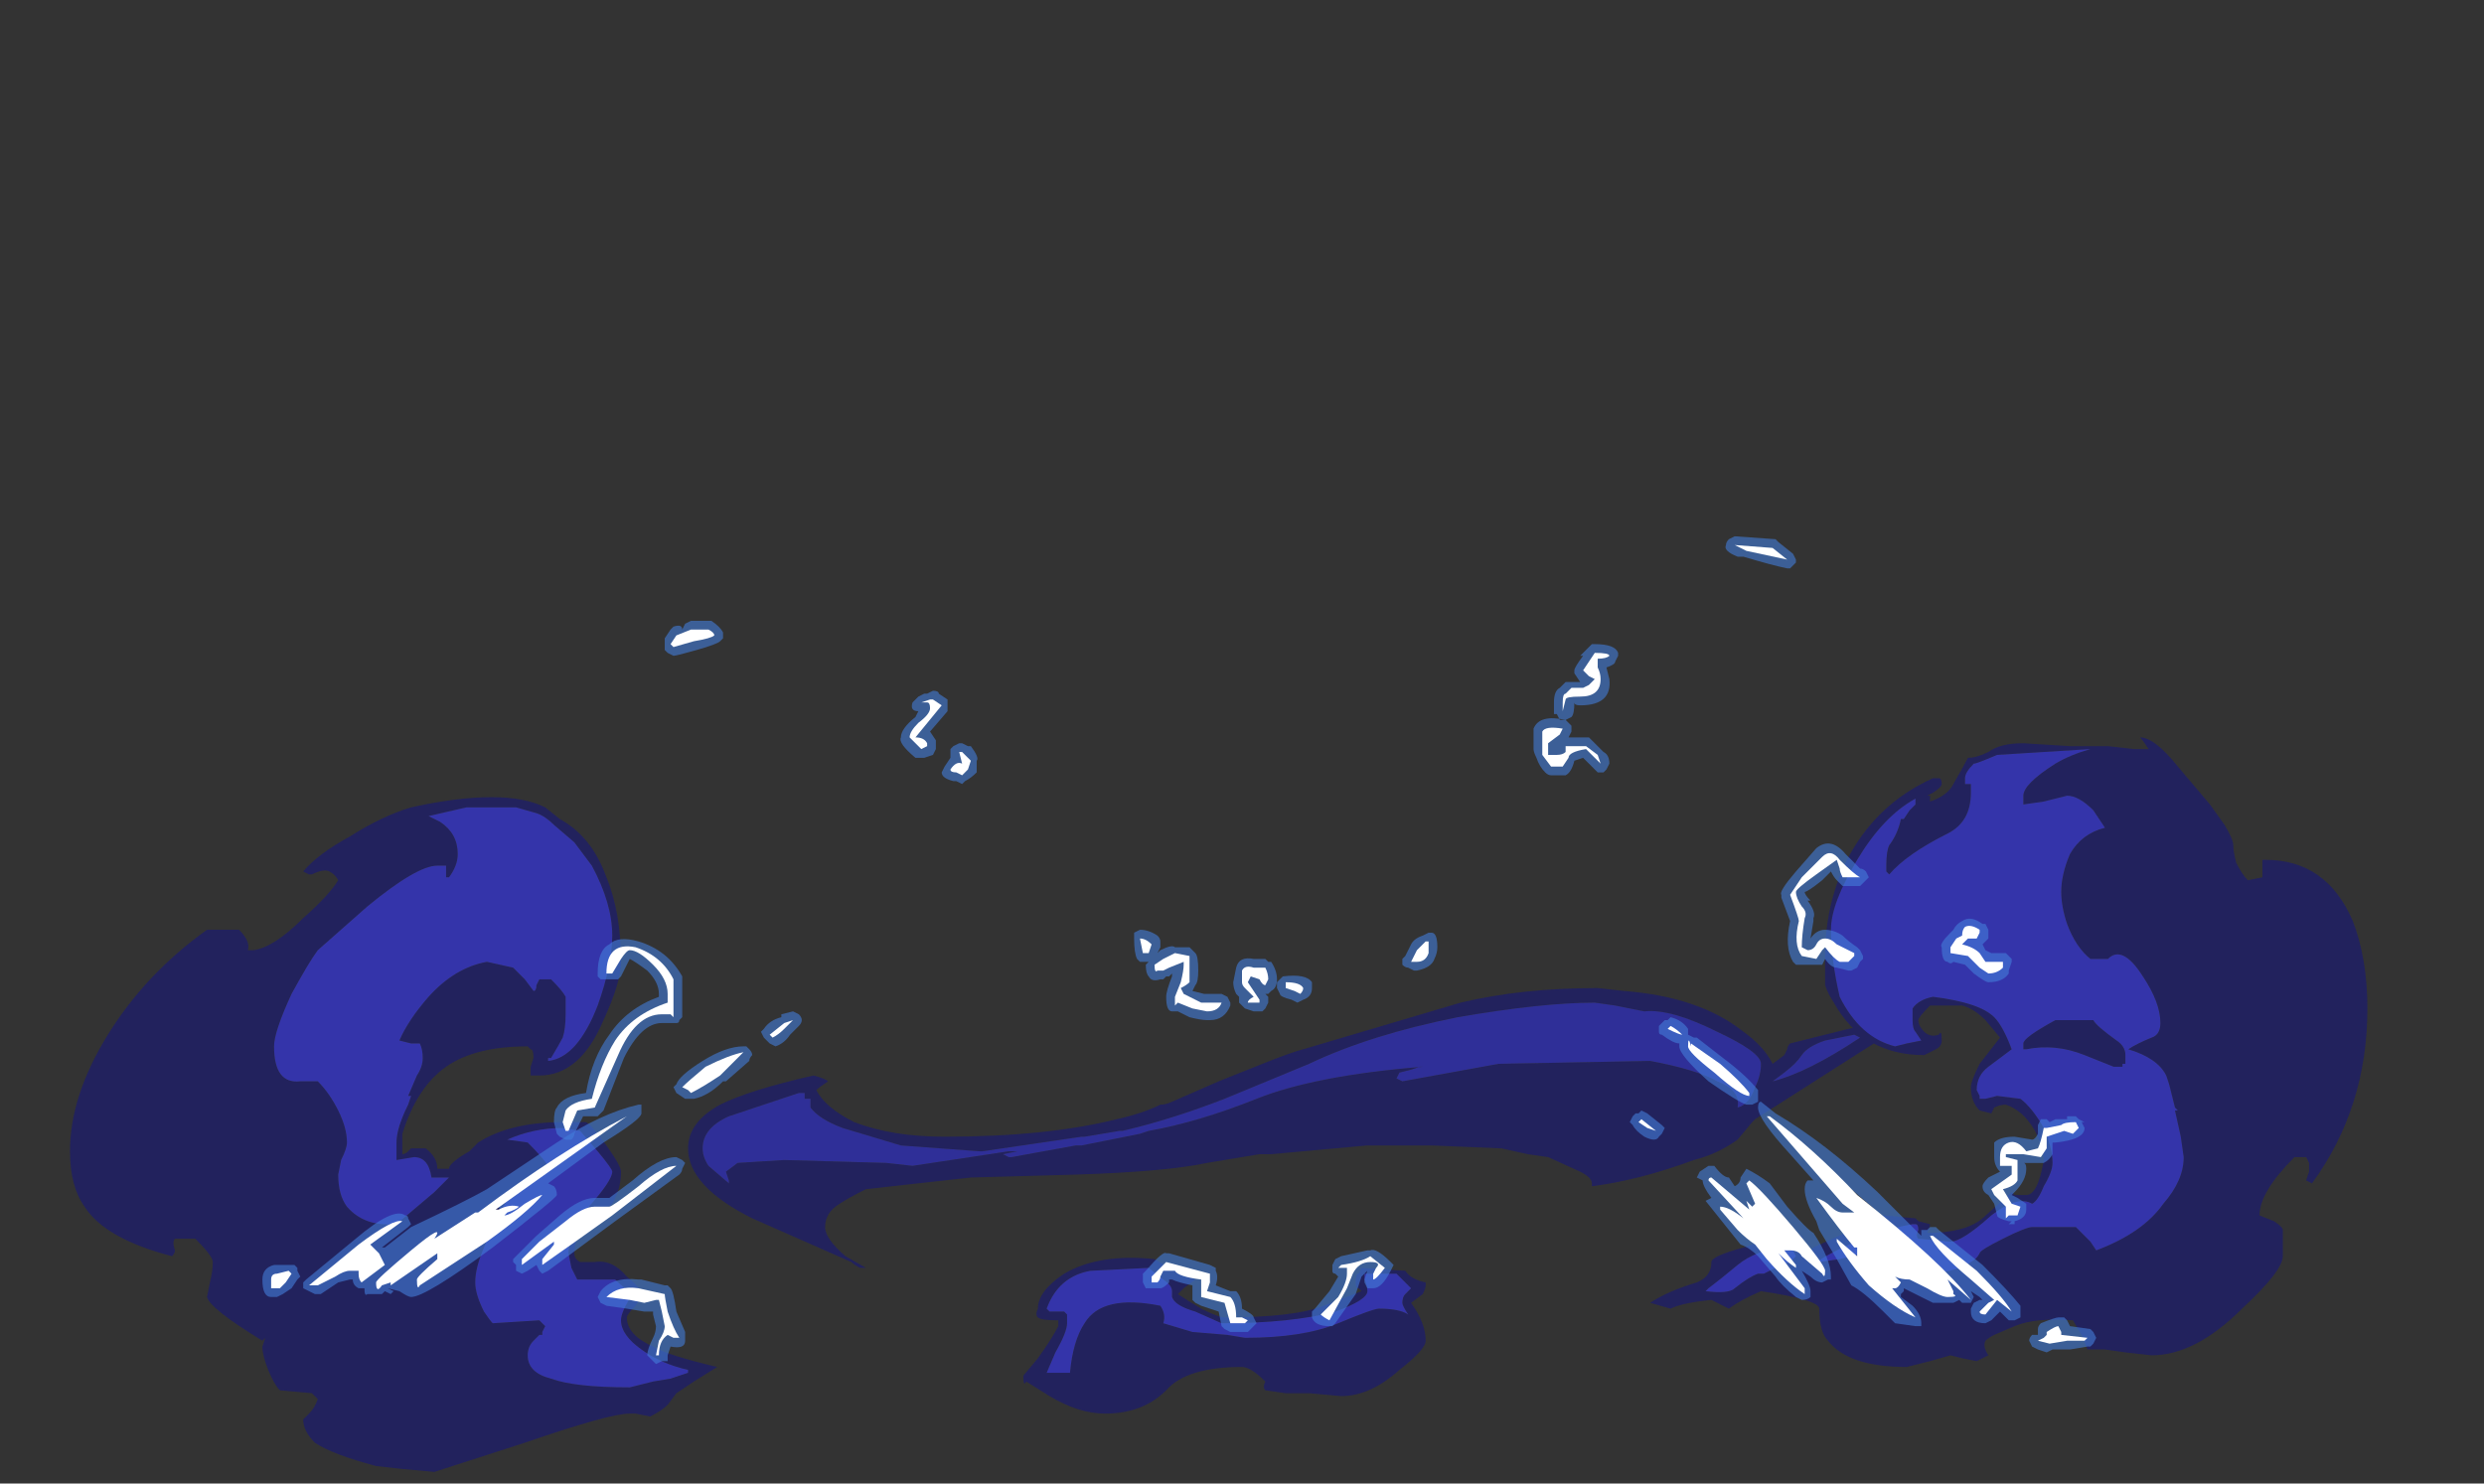 <?xml version="1.0" encoding="UTF-8" standalone="no"?>
<svg xmlns:ffdec="https://www.free-decompiler.com/flash" xmlns:xlink="http://www.w3.org/1999/xlink" ffdec:objectType="frame" height="178.15px" width="298.2px" xmlns="http://www.w3.org/2000/svg">
  <rect width="100%" height="100%" fill="#333333" stroke="none"/>
  <g transform="matrix(1.0, 0.0, 0.0, 1.0, 147.0, 156.1)">
    <use ffdec:characterId="1579" height="4.8" transform="matrix(7.0, 0.0, 0.0, 7.0, -64.4, -37.45)" width="20.65" xlink:href="#shape0"/>
    <use ffdec:characterId="1580" height="16.05" transform="matrix(7.0, 0.0, 0.0, 7.0, -138.6, -91.7)" width="39.4" xlink:href="#shape1"/>
  </g>
  <defs>
    <g id="shape0" transform="matrix(1.0, 0.0, 0.0, 1.0, 9.2, 5.35)">
      <path d="M3.4 -4.0 L3.35 -4.0 3.2 -3.95 3.0 -3.9 2.95 -3.8 3.05 -3.75 4.7 -4.05 7.3 -4.1 Q8.1 -3.95 8.45 -3.75 8.85 -3.6 8.8 -3.3 9.0 -3.35 9.1 -3.65 9.2 -3.85 9.2 -4.05 9.2 -4.25 8.45 -4.6 7.65 -5.0 7.2 -4.95 L6.7 -5.05 6.35 -5.1 Q5.45 -5.1 4.0 -4.85 2.5 -4.55 1.45 -4.05 L0.0 -3.45 Q-0.9 -3.1 -1.75 -2.9 L-1.8 -2.9 -2.4 -2.8 -2.45 -2.8 -4.15 -2.55 -4.2 -2.55 -5.55 -2.65 -6.55 -2.95 Q-6.95 -3.1 -7.1 -3.3 L-7.1 -3.45 -7.2 -3.45 -7.2 -3.55 -7.3 -3.55 -8.5 -3.15 Q-8.95 -2.95 -8.95 -2.6 -8.95 -2.45 -8.85 -2.3 L-8.5 -2.0 -8.5 -2.05 -8.55 -2.2 -8.35 -2.35 -7.55 -2.4 -5.8 -2.35 -5.35 -2.3 -3.7 -2.55 -3.55 -2.55 -3.8 -2.5 -3.7 -2.45 -3.65 -2.45 -2.55 -2.65 -2.45 -2.65 -1.45 -2.85 -1.3 -2.9 Q-0.45 -3.05 0.55 -3.45 1.55 -3.85 3.4 -4.0 M0.65 -4.05 Q1.15 -4.25 1.35 -4.3 L4.05 -5.1 Q5.1 -5.35 6.4 -5.35 L6.85 -5.3 Q8.15 -5.2 8.9 -4.6 9.25 -4.35 9.4 -4.05 L9.6 -4.2 9.65 -4.3 Q9.65 -4.35 9.7 -4.4 L10.7 -4.65 10.95 -4.7 11.3 -4.7 Q11.45 -4.65 11.45 -4.6 L9.1 -3.1 9.05 -3.05 8.8 -2.75 Q8.45 -2.5 8.05 -2.4 7.1 -2.05 6.3 -1.95 L6.3 -2.0 Q6.3 -2.1 6.1 -2.2 L5.55 -2.45 5.2 -2.5 4.75 -2.6 3.55 -2.65 2.45 -2.65 0.8 -2.5 0.6 -2.5 -0.3 -2.35 Q-1.0 -2.2 -2.55 -2.15 L-4.35 -2.1 -6.15 -1.9 Q-6.45 -1.75 -6.6 -1.65 -6.85 -1.5 -6.85 -1.25 -6.85 -1.05 -6.5 -0.75 L-6.15 -0.55 -6.25 -0.55 Q-6.35 -0.6 -6.4 -0.65 L-8.1 -1.4 Q-9.2 -1.95 -9.2 -2.6 -9.2 -3.05 -8.65 -3.35 -8.15 -3.6 -7.05 -3.85 -6.85 -3.8 -6.8 -3.75 -6.95 -3.65 -7.0 -3.6 -6.85 -3.3 -6.35 -3.05 -5.7 -2.8 -4.8 -2.8 -3.05 -2.8 -1.85 -3.1 -1.4 -3.2 -1.1 -3.35 -1.0 -3.35 -0.9 -3.4 L-0.1 -3.75 Q0.15 -3.85 0.65 -4.05 M9.6 -3.9 L9.4 -3.75 Q10.0 -3.9 10.9 -4.5 L10.8 -4.55 10.3 -4.45 Q10.0 -4.35 9.9 -4.2 9.8 -4.05 9.6 -3.9 M10.95 -4.55 L10.95 -4.55" fill="#22225d" fill-rule="evenodd" stroke="none"/>
      <path d="M3.4 -4.0 Q1.55 -3.85 0.55 -3.45 -0.45 -3.05 -1.3 -2.9 L-1.45 -2.85 -2.45 -2.65 -2.55 -2.65 -3.65 -2.45 -3.7 -2.45 -3.8 -2.5 -3.55 -2.55 -3.7 -2.55 -5.35 -2.3 -5.8 -2.35 -7.55 -2.4 -8.35 -2.35 -8.55 -2.2 -8.5 -2.05 -8.5 -2.0 -8.85 -2.3 Q-8.95 -2.45 -8.95 -2.6 -8.95 -2.95 -8.5 -3.15 L-7.3 -3.55 -7.2 -3.55 -7.2 -3.45 -7.1 -3.45 -7.1 -3.3 Q-6.95 -3.1 -6.55 -2.95 L-5.55 -2.65 -4.2 -2.55 -4.15 -2.55 -2.45 -2.8 -2.4 -2.8 -1.8 -2.9 -1.75 -2.9 Q-0.9 -3.1 0.0 -3.45 L1.45 -4.05 Q2.5 -4.55 4.0 -4.85 5.45 -5.1 6.35 -5.1 L6.7 -5.05 7.2 -4.95 Q7.65 -5.0 8.45 -4.6 9.2 -4.25 9.2 -4.05 9.2 -3.85 9.1 -3.65 9.0 -3.35 8.8 -3.3 8.85 -3.6 8.45 -3.75 8.1 -3.95 7.3 -4.1 L4.7 -4.05 3.05 -3.75 2.95 -3.8 3.0 -3.9 3.2 -3.95 3.35 -4.0 3.4 -4.0 M9.6 -3.9 Q9.8 -4.05 9.9 -4.2 10.0 -4.35 10.3 -4.45 L10.8 -4.55 10.9 -4.5 Q10.0 -3.9 9.4 -3.75 L9.6 -3.9" fill="#2f2f98" fill-rule="evenodd" stroke="none"/>
    </g>
    <g id="shape1" transform="matrix(1.0, 0.0, 0.0, 1.0, 19.8, 13.1)">
      <path d="M11.35 -7.45 Q11.35 -7.7 11.4 -7.8 11.55 -8.0 11.6 -8.25 L11.65 -8.25 11.75 -8.4 11.85 -8.5 11.85 -8.6 Q11.3 -8.3 10.85 -7.55 10.4 -6.8 10.4 -6.35 10.4 -5.85 10.55 -5.2 10.9 -4.5 11.5 -4.35 L11.7 -4.4 11.95 -4.45 11.85 -4.6 Q11.8 -4.65 11.8 -4.8 11.8 -4.95 11.8 -5.0 11.9 -5.15 12.15 -5.2 12.95 -5.1 13.2 -4.85 13.35 -4.7 13.5 -4.3 L13.1 -4.0 Q12.9 -3.85 12.9 -3.6 L12.95 -3.5 12.95 -3.45 13.05 -3.45 13.25 -3.5 13.65 -3.45 Q13.85 -3.3 14.05 -2.95 14.2 -2.6 14.2 -2.35 14.2 -2.2 14.05 -1.95 13.95 -1.7 13.85 -1.65 13.6 -1.8 13.15 -1.45 12.65 -1.0 12.45 -1.0 L11.9 -1.05 Q11.85 -1.1 11.9 -1.2 11.9 -1.3 11.85 -1.3 L11.8 -1.3 Q11.2 -1.2 10.5 -0.85 10.3 -0.75 10.15 -0.65 L10.2 -0.65 10.55 -0.7 10.95 -0.8 11.45 -0.8 11.65 -0.6 Q11.8 -0.45 11.95 -0.45 12.5 -0.45 12.8 -0.65 12.9 -0.7 12.95 -0.8 12.95 -0.85 13.35 -1.05 13.75 -1.25 13.85 -1.25 L14.6 -1.25 14.85 -1.0 14.95 -0.85 Q15.75 -1.15 16.1 -1.65 16.45 -2.05 16.45 -2.45 L16.4 -2.8 16.3 -3.25 16.35 -3.25 16.3 -3.3 16.2 -3.7 16.15 -3.85 Q16.0 -4.15 15.5 -4.3 15.65 -4.4 15.9 -4.5 16.05 -4.55 16.05 -4.75 16.05 -5.1 15.75 -5.55 15.4 -6.1 15.15 -5.85 L14.85 -5.85 Q14.6 -6.05 14.45 -6.45 14.35 -6.75 14.35 -7.0 14.35 -7.3 14.5 -7.65 14.7 -8.0 15.1 -8.1 L14.9 -8.4 Q14.65 -8.65 14.45 -8.65 L14.05 -8.55 13.7 -8.5 13.7 -8.65 Q13.7 -8.85 14.25 -9.2 14.5 -9.35 14.85 -9.45 L13.25 -9.35 Q12.9 -9.2 12.85 -9.2 12.7 -9.05 12.7 -8.95 L12.7 -8.85 12.8 -8.85 12.8 -8.7 Q12.8 -8.2 12.4 -8.0 11.7 -7.65 11.4 -7.3 L11.35 -7.35 11.35 -7.45 M2.45 -0.15 Q2.45 0.0 1.9 0.2 1.15 0.4 -0.05 0.4 L-0.5 0.2 Q-0.85 0.1 -0.9 -0.05 L-0.9 -0.15 Q-0.9 -0.25 -1.05 -0.35 L-1.3 -0.55 -2.3 -0.5 Q-2.85 -0.4 -3.05 0.15 L-3.0 0.2 -2.75 0.2 -2.7 0.25 -2.7 0.4 Q-2.7 0.55 -2.9 0.9 L-3.05 1.25 -2.65 1.25 Q-2.6 0.7 -2.4 0.4 -2.1 -0.1 -1.1 0.1 -1.0 0.25 -1.05 0.4 L-0.55 0.55 0.05 0.6 0.35 0.65 Q1.35 0.65 1.95 0.4 2.55 0.15 2.65 0.15 3.0 0.15 3.15 0.25 3.05 0.1 3.05 0.05 3.05 -0.05 3.1 -0.1 L3.2 -0.2 2.95 -0.45 2.4 -0.45 Q2.4 -0.4 2.4 -0.35 2.45 -0.25 2.45 -0.15 M2.3 -0.2 Q2.25 -0.2 2.25 -0.3 2.25 -0.45 2.3 -0.45 L2.35 -0.55 3.1 -0.5 Q3.2 -0.35 3.45 -0.3 3.45 -0.4 3.45 -0.25 3.45 -0.2 3.4 -0.1 L3.2 0.05 Q3.45 0.4 3.45 0.7 3.45 0.85 3.0 1.2 2.5 1.65 2.0 1.65 L1.45 1.6 1.05 1.6 0.7 1.55 Q0.65 1.5 0.7 1.4 0.45 1.15 0.3 1.15 -0.65 1.15 -1.0 1.55 -1.4 1.95 -2.05 1.95 -2.5 1.95 -3.0 1.65 L-3.4 1.4 Q-3.45 1.5 -3.45 1.3 L-3.2 1.0 Q-2.95 0.65 -2.85 0.45 L-2.85 0.35 Q-3.15 0.35 -3.2 0.3 -3.25 0.25 -3.2 0.15 -3.2 -0.15 -2.75 -0.45 -2.15 -0.8 -1.2 -0.7 L-0.95 -0.55 -0.5 -0.35 -0.7 -0.2 -0.8 -0.1 Q-0.65 0.0 -0.4 0.15 -0.1 0.3 0.0 0.3 1.2 0.3 1.7 0.1 L2.35 -0.15 2.3 -0.2 M10.3 -5.45 L10.3 -5.9 Q10.3 -6.75 10.65 -7.5 11.15 -8.5 12.15 -8.95 L12.25 -8.95 Q12.3 -8.95 12.3 -8.85 12.3 -8.8 12.15 -8.7 L12.05 -8.65 12.1 -8.65 12.1 -8.55 Q12.4 -8.65 12.5 -8.85 12.7 -9.2 12.75 -9.3 12.9 -9.3 13.1 -9.4 13.3 -9.55 13.7 -9.55 L14.5 -9.5 15.15 -9.5 15.6 -9.45 15.85 -9.45 Q15.75 -9.6 15.7 -9.65 15.95 -9.65 16.35 -9.15 L16.9 -8.5 17.15 -8.15 Q17.3 -7.9 17.3 -7.8 17.3 -7.7 17.35 -7.5 17.45 -7.3 17.55 -7.2 L17.8 -7.25 17.8 -7.55 17.85 -7.55 Q18.9 -7.55 19.35 -6.5 19.6 -5.85 19.6 -5.0 19.6 -3.3 18.65 -2.0 L18.55 -2.05 18.6 -2.2 18.6 -2.35 18.55 -2.45 18.35 -2.45 Q17.75 -1.85 17.75 -1.45 L18.0 -1.35 Q18.15 -1.25 18.15 -1.2 L18.15 -0.75 Q18.15 -0.5 17.45 0.15 16.65 0.95 15.9 0.95 L15.45 0.9 15.1 0.85 14.8 0.85 14.7 0.6 14.55 0.35 Q13.9 0.3 13.55 0.45 L13.2 0.6 Q13.1 0.65 13.05 0.7 13.0 0.8 13.1 0.95 L12.9 1.05 12.65 1.0 12.45 0.95 12.1 1.05 11.7 1.15 Q10.7 1.15 10.35 0.7 10.2 0.55 10.2 0.15 10.2 0.0 9.2 -0.15 8.85 0.0 8.65 0.15 L8.35 0.0 Q7.85 0.05 7.65 0.15 L7.3 0.05 Q7.6 -0.15 8.1 -0.3 8.35 -0.4 8.35 -0.65 8.35 -0.75 8.9 -0.9 L9.65 -1.15 9.9 -1.1 Q9.95 -0.9 10.05 -0.85 L10.1 -0.9 11.3 -1.45 11.85 -1.4 11.9 -1.35 12.1 -1.3 Q12.1 -1.25 12.05 -1.15 12.7 -1.15 13.0 -1.4 L13.5 -1.85 13.55 -1.8 13.75 -1.8 Q13.95 -1.8 14.05 -2.4 14.05 -2.6 13.9 -2.9 13.7 -3.25 13.4 -3.35 13.3 -3.35 13.2 -3.3 L13.15 -3.2 12.95 -3.25 Q12.8 -3.4 12.8 -3.65 12.8 -3.75 12.95 -4.05 L13.3 -4.5 13.05 -4.8 Q12.85 -5.0 12.65 -5.05 L12.1 -5.05 Q11.9 -4.85 11.9 -4.8 11.9 -4.7 12.0 -4.6 12.1 -4.5 12.25 -4.55 12.3 -4.65 12.3 -4.45 12.3 -4.35 12.2 -4.3 L12.0 -4.2 Q10.95 -4.2 10.45 -5.1 10.35 -5.25 10.3 -5.4 L10.3 -5.45 M8.25 -0.15 Q8.65 -0.1 8.75 -0.2 9.0 -0.4 9.15 -0.45 L9.25 -0.45 9.55 -0.6 9.7 -0.65 9.8 -0.75 9.7 -0.95 Q9.1 -0.85 8.8 -0.6 8.5 -0.35 8.3 -0.2 L8.25 -0.15 M9.45 -0.25 L9.45 -0.25 M14.75 -4.2 Q14.25 -4.4 13.75 -4.3 L13.7 -4.3 13.7 -4.4 Q13.7 -4.5 14.25 -4.8 L14.9 -4.8 Q14.95 -4.7 15.3 -4.45 15.45 -4.35 15.45 -4.2 L15.45 -4.05 15.4 -4.05 15.4 -4.0 Q15.35 -4.0 15.25 -4.0 L14.75 -4.2 M-15.8 -7.35 Q-15.55 -7.65 -15.0 -7.95 -14.45 -8.3 -13.95 -8.45 -12.35 -8.8 -11.65 -8.45 L-11.4 -8.25 Q-10.85 -7.95 -10.6 -7.25 -10.35 -6.65 -10.35 -5.8 -10.35 -5.45 -10.65 -4.8 -11.05 -3.85 -11.75 -3.85 L-11.9 -3.85 -11.9 -4.0 -11.85 -4.15 Q-11.85 -4.3 -11.9 -4.3 L-11.95 -4.35 Q-12.85 -4.35 -13.35 -4.0 -13.85 -3.65 -14.1 -2.85 L-14.1 -2.5 Q-14.05 -2.5 -14.0 -2.55 L-13.95 -2.6 -13.7 -2.6 Q-13.5 -2.45 -13.5 -2.25 L-13.3 -2.25 Q-13.3 -2.35 -12.95 -2.55 L-12.8 -2.7 Q-12.25 -3.05 -11.35 -3.05 L-10.95 -3.05 Q-10.85 -3.0 -10.6 -2.65 -10.35 -2.3 -10.35 -2.2 -10.35 -1.95 -10.45 -1.75 -10.5 -1.6 -10.6 -1.6 -10.75 -1.6 -10.8 -1.55 -10.95 -1.45 -11.05 -1.2 -11.15 -0.95 -11.15 -0.8 -11.15 -0.7 -11.05 -0.65 L-10.8 -0.65 Q-10.5 -0.7 -10.25 -0.4 -10.0 -0.2 -10.0 -0.1 -10.0 -0.05 -10.1 0.1 -10.25 0.25 -10.25 0.3 -10.25 0.6 -9.8 0.8 -9.55 0.95 -8.7 1.15 L-9.1 1.4 -9.4 1.6 -9.55 1.8 Q-9.65 1.9 -9.85 2.0 L-10.1 1.95 -10.2 1.95 Q-10.55 1.95 -12.0 2.45 L-13.55 2.95 -14.1 2.9 -14.55 2.85 Q-15.3 2.65 -15.6 2.45 -15.8 2.25 -15.8 2.05 L-15.7 1.95 Q-15.6 1.85 -15.55 1.7 L-15.65 1.6 -16.2 1.55 Q-16.3 1.45 -16.4 1.2 -16.5 0.95 -16.5 0.8 L-16.45 0.65 -16.5 0.7 Q-17.4 0.15 -17.45 -0.05 L-17.4 -0.3 Q-17.35 -0.5 -17.35 -0.65 -17.35 -0.75 -17.65 -1.05 L-18.0 -1.05 Q-18.05 -1.0 -18.0 -0.85 -18.0 -0.8 -18.05 -0.75 -19.2 -1.05 -19.55 -1.6 -19.8 -1.95 -19.8 -2.55 -19.8 -3.5 -19.15 -4.55 -18.5 -5.6 -17.45 -6.35 L-16.9 -6.35 Q-16.7 -6.15 -16.75 -6.0 L-16.65 -6.0 Q-16.3 -6.05 -15.8 -6.55 -15.35 -6.95 -15.2 -7.2 -15.25 -7.3 -15.35 -7.35 -15.45 -7.4 -15.65 -7.3 L-15.7 -7.3 -15.8 -7.35 M-13.5 -7.45 Q-13.85 -7.45 -14.7 -6.75 L-15.55 -6.0 Q-15.7 -5.8 -16.0 -5.25 -16.3 -4.6 -16.3 -4.35 -16.3 -3.7 -15.85 -3.75 L-15.55 -3.75 Q-15.35 -3.55 -15.2 -3.25 -15.05 -2.95 -15.05 -2.7 -15.05 -2.6 -15.15 -2.4 L-15.2 -2.15 Q-15.2 -1.8 -15.05 -1.6 -14.75 -1.25 -14.2 -1.3 L-13.55 -1.85 -13.3 -2.1 -13.6 -2.1 Q-13.65 -2.45 -13.9 -2.45 L-14.2 -2.4 -14.2 -2.7 Q-14.2 -2.95 -14.0 -3.35 L-13.95 -3.5 -14.0 -3.5 -13.85 -3.85 Q-13.75 -4.0 -13.75 -4.15 -13.75 -4.3 -13.8 -4.4 L-13.95 -4.4 -14.15 -4.45 Q-14.0 -4.8 -13.65 -5.2 -13.2 -5.7 -12.65 -5.8 L-12.2 -5.7 -12.0 -5.5 -11.85 -5.3 Q-11.8 -5.3 -11.8 -5.4 L-11.75 -5.5 -11.55 -5.5 Q-11.35 -5.3 -11.3 -5.2 L-11.3 -4.9 Q-11.3 -4.65 -11.35 -4.5 -11.4 -4.4 -11.55 -4.15 L-11.6 -4.15 -11.6 -4.1 Q-11.1 -4.15 -10.75 -5.05 -10.5 -5.75 -10.5 -6.25 -10.5 -6.8 -10.85 -7.45 L-11.15 -7.85 -11.5 -8.15 Q-11.65 -8.3 -11.8 -8.35 L-12.15 -8.45 -13.0 -8.45 -13.65 -8.3 -13.45 -8.2 Q-13.15 -8.0 -13.15 -7.65 -13.15 -7.45 -13.3 -7.25 L-13.35 -7.25 -13.35 -7.45 -13.5 -7.45 M-11.95 -2.7 Q-11.7 -2.45 -11.6 -2.3 -11.7 -2.25 -11.9 -2.15 -12.05 -2.05 -12.15 -1.95 L-12.5 -1.4 -12.7 -0.9 Q-12.85 -0.55 -12.85 -0.3 -12.85 -0.1 -12.7 0.2 -12.6 0.35 -12.55 0.4 L-11.75 0.35 -11.65 0.45 -11.7 0.55 -11.7 0.6 -11.75 0.6 -11.85 0.7 Q-11.95 0.8 -11.95 0.95 -11.95 1.25 -11.55 1.35 -11.15 1.5 -10.2 1.5 L-9.8 1.4 -9.5 1.35 Q-9.35 1.3 -9.2 1.25 L-9.2 1.2 Q-9.65 1.1 -10.0 0.85 -10.35 0.6 -10.35 0.35 -10.35 0.2 -10.15 -0.1 -10.35 -0.25 -10.45 -0.35 L-11.1 -0.35 -11.2 -0.55 -11.25 -0.8 Q-11.25 -1.1 -10.9 -1.6 -10.5 -2.05 -10.5 -2.2 -10.5 -2.25 -10.75 -2.55 L-11.05 -2.9 -11.35 -2.95 Q-11.85 -2.95 -12.3 -2.75 L-11.95 -2.7" fill="#22225d" fill-rule="evenodd" stroke="none"/>
      <path d="M2.45 -0.15 Q2.45 -0.25 2.4 -0.35 2.4 -0.4 2.4 -0.45 L2.95 -0.45 3.2 -0.2 3.1 -0.1 Q3.05 -0.05 3.05 0.05 3.05 0.1 3.15 0.25 3.0 0.15 2.65 0.15 2.55 0.15 1.95 0.4 1.35 0.65 0.35 0.65 L0.05 0.6 -0.55 0.55 -1.05 0.4 Q-1.0 0.25 -1.1 0.1 -2.1 -0.1 -2.4 0.4 -2.6 0.7 -2.65 1.25 L-3.05 1.25 -2.9 0.9 Q-2.7 0.55 -2.7 0.4 L-2.7 0.25 -2.75 0.2 -3.0 0.2 -3.05 0.15 Q-2.85 -0.4 -2.3 -0.5 L-1.3 -0.55 -1.05 -0.35 Q-0.9 -0.25 -0.9 -0.15 L-0.9 -0.05 Q-0.85 0.1 -0.5 0.2 L-0.05 0.4 Q1.15 0.4 1.9 0.2 2.45 0.0 2.45 -0.15 M11.35 -7.45 L11.35 -7.35 11.4 -7.3 Q11.7 -7.65 12.4 -8.0 12.8 -8.2 12.8 -8.7 L12.8 -8.85 12.7 -8.85 12.7 -8.95 Q12.7 -9.05 12.85 -9.2 12.9 -9.2 13.25 -9.35 L14.85 -9.45 Q14.5 -9.35 14.25 -9.2 13.7 -8.85 13.7 -8.65 L13.7 -8.5 14.05 -8.55 14.45 -8.65 Q14.65 -8.65 14.9 -8.4 L15.1 -8.1 Q14.7 -8.0 14.5 -7.65 14.35 -7.3 14.35 -7.0 14.35 -6.75 14.45 -6.45 14.6 -6.05 14.85 -5.85 L15.15 -5.85 Q15.4 -6.1 15.75 -5.55 16.05 -5.1 16.05 -4.75 16.05 -4.55 15.9 -4.5 15.65 -4.4 15.5 -4.3 16.0 -4.15 16.15 -3.85 L16.2 -3.7 16.3 -3.3 16.35 -3.25 16.3 -3.25 16.4 -2.8 16.45 -2.45 Q16.45 -2.05 16.1 -1.65 15.75 -1.15 14.95 -0.85 L14.85 -1.0 14.6 -1.25 13.85 -1.25 Q13.75 -1.25 13.35 -1.05 12.95 -0.85 12.95 -0.8 12.9 -0.7 12.8 -0.65 12.5 -0.45 11.95 -0.45 11.8 -0.45 11.65 -0.6 L11.45 -0.8 10.95 -0.8 10.55 -0.7 10.2 -0.65 10.15 -0.65 Q10.3 -0.75 10.5 -0.85 11.2 -1.2 11.8 -1.3 L11.85 -1.3 Q11.9 -1.3 11.9 -1.2 11.85 -1.1 11.9 -1.05 L12.45 -1.0 Q12.65 -1.0 13.15 -1.45 13.6 -1.8 13.85 -1.65 13.95 -1.7 14.05 -1.95 14.2 -2.2 14.2 -2.35 14.2 -2.6 14.05 -2.95 13.85 -3.3 13.65 -3.45 L13.25 -3.5 13.05 -3.45 12.95 -3.45 12.95 -3.5 12.9 -3.6 Q12.9 -3.85 13.1 -4.0 L13.5 -4.3 Q13.35 -4.7 13.2 -4.85 12.95 -5.1 12.15 -5.2 11.9 -5.15 11.8 -5.0 11.8 -4.95 11.8 -4.8 11.8 -4.65 11.85 -4.6 L11.95 -4.45 11.7 -4.4 11.5 -4.35 Q10.9 -4.5 10.55 -5.2 10.4 -5.85 10.4 -6.35 10.4 -6.8 10.85 -7.55 11.3 -8.3 11.85 -8.6 L11.85 -8.5 11.75 -8.4 11.65 -8.25 11.6 -8.25 Q11.55 -8.0 11.4 -7.8 11.35 -7.7 11.35 -7.45 M8.25 -0.15 L8.3 -0.2 Q8.5 -0.35 8.8 -0.6 9.1 -0.85 9.7 -0.95 L9.8 -0.75 9.7 -0.65 9.55 -0.6 9.25 -0.45 9.15 -0.45 Q9.0 -0.4 8.75 -0.2 8.65 -0.1 8.25 -0.15 M14.75 -4.2 L15.25 -4.0 Q15.35 -4.0 15.4 -4.0 L15.4 -4.05 15.45 -4.05 15.45 -4.2 Q15.45 -4.35 15.3 -4.45 14.95 -4.7 14.9 -4.8 L14.25 -4.8 Q13.7 -4.5 13.7 -4.4 L13.7 -4.3 13.75 -4.3 Q14.25 -4.4 14.75 -4.2 M-11.95 -2.7 L-12.3 -2.75 Q-11.85 -2.95 -11.35 -2.95 L-11.05 -2.9 -10.75 -2.55 Q-10.5 -2.25 -10.5 -2.2 -10.5 -2.05 -10.9 -1.6 -11.25 -1.1 -11.25 -0.8 L-11.2 -0.55 -11.1 -0.35 -10.45 -0.35 Q-10.35 -0.25 -10.15 -0.1 -10.35 0.2 -10.35 0.35 -10.35 0.6 -10.0 0.85 -9.65 1.1 -9.2 1.2 L-9.2 1.25 Q-9.35 1.3 -9.5 1.35 L-9.8 1.4 -10.2 1.5 Q-11.15 1.5 -11.55 1.35 -11.95 1.25 -11.95 0.95 -11.95 0.8 -11.85 0.7 L-11.75 0.6 -11.7 0.6 -11.7 0.55 -11.65 0.45 -11.75 0.35 -12.55 0.4 Q-12.6 0.35 -12.7 0.2 -12.85 -0.1 -12.85 -0.3 -12.85 -0.55 -12.7 -0.9 L-12.5 -1.4 -12.15 -1.95 Q-12.05 -2.05 -11.9 -2.15 -11.7 -2.25 -11.6 -2.3 -11.7 -2.45 -11.95 -2.7 M-13.5 -7.45 L-13.35 -7.45 -13.35 -7.25 -13.3 -7.25 Q-13.15 -7.45 -13.15 -7.65 -13.15 -8.0 -13.45 -8.2 L-13.65 -8.3 -13.0 -8.45 -12.15 -8.45 -11.8 -8.35 Q-11.65 -8.3 -11.5 -8.15 L-11.15 -7.85 -10.85 -7.45 Q-10.5 -6.8 -10.5 -6.25 -10.5 -5.75 -10.75 -5.05 -11.1 -4.15 -11.6 -4.1 L-11.6 -4.15 -11.55 -4.15 Q-11.4 -4.4 -11.35 -4.5 -11.3 -4.65 -11.3 -4.9 L-11.3 -5.2 Q-11.35 -5.3 -11.55 -5.5 L-11.75 -5.5 -11.8 -5.4 Q-11.8 -5.3 -11.85 -5.3 L-12.0 -5.5 -12.2 -5.7 -12.65 -5.8 Q-13.2 -5.7 -13.65 -5.2 -14.0 -4.8 -14.15 -4.45 L-13.95 -4.4 -13.8 -4.4 Q-13.75 -4.3 -13.75 -4.15 -13.75 -4.0 -13.85 -3.85 L-14.0 -3.5 -13.95 -3.5 -14.0 -3.35 Q-14.2 -2.95 -14.2 -2.7 L-14.2 -2.4 -13.9 -2.45 Q-13.65 -2.45 -13.6 -2.1 L-13.3 -2.1 -13.55 -1.85 -14.2 -1.3 Q-14.75 -1.25 -15.05 -1.6 -15.2 -1.8 -15.2 -2.15 L-15.15 -2.4 Q-15.05 -2.6 -15.05 -2.7 -15.05 -2.95 -15.2 -3.25 -15.35 -3.55 -15.55 -3.75 L-15.85 -3.75 Q-16.3 -3.7 -16.3 -4.35 -16.3 -4.6 -16.0 -5.25 -15.7 -5.8 -15.55 -6.0 L-14.7 -6.75 Q-13.85 -7.45 -13.5 -7.45" fill="#3434aa" fill-rule="evenodd" stroke="none"/>
      <path d="M8.8 -12.75 Q8.55 -12.85 8.6 -12.95 8.6 -13.0 8.65 -13.05 L8.75 -13.1 9.45 -13.05 9.5 -13.0 9.75 -12.8 9.8 -12.7 9.8 -12.65 9.7 -12.55 9.65 -12.55 Q9.4 -12.6 8.9 -12.75 L8.8 -12.75 M6.35 -11.25 Q6.7 -11.25 6.75 -11.1 L6.75 -11.05 6.7 -10.95 Q6.7 -10.9 6.55 -10.85 L6.6 -10.65 Q6.65 -10.2 6.1 -10.2 6.0 -10.2 6.0 -10.25 6.0 -10.05 5.95 -10.0 L5.85 -9.95 5.75 -9.95 5.7 -10.05 5.65 -10.05 Q5.65 -10.1 5.65 -10.25 5.65 -10.45 5.75 -10.5 L5.85 -10.6 6.1 -10.6 6.0 -10.75 6.0 -10.8 Q6.0 -10.85 6.15 -11.05 L6.1 -11.05 6.3 -11.25 6.35 -11.25 M5.9 -9.9 L5.95 -9.85 5.95 -9.75 5.9 -9.65 6.25 -9.65 6.5 -9.4 Q6.6 -9.35 6.6 -9.2 L6.55 -9.1 6.5 -9.05 6.4 -9.05 6.15 -9.3 6.0 -9.25 Q5.95 -9.05 5.85 -9.0 L5.6 -9.0 Q5.55 -9.0 5.5 -9.05 5.4 -9.15 5.35 -9.3 5.3 -9.4 5.3 -9.45 5.3 -9.75 5.3 -9.8 5.4 -10.05 5.85 -9.95 L5.9 -9.9 M5.7 -9.5 L5.7 -9.5 M3.5 -6.3 L3.55 -6.3 Q3.65 -6.3 3.65 -6.05 3.65 -5.95 3.6 -5.85 3.55 -5.7 3.3 -5.65 L3.25 -5.65 3.15 -5.7 Q3.1 -5.7 3.05 -5.75 L3.05 -5.85 3.1 -5.9 3.2 -6.1 Q3.25 -6.2 3.4 -6.25 L3.5 -6.3 M1.5 -5.35 Q1.5 -5.2 1.35 -5.15 L1.25 -5.1 1.15 -5.15 Q0.95 -5.2 0.95 -5.25 L0.9 -5.35 0.9 -5.45 1.0 -5.55 Q1.4 -5.6 1.5 -5.45 L1.5 -5.35 M0.5 -5.85 L0.7 -5.85 0.75 -5.8 0.8 -5.8 Q0.9 -5.65 0.9 -5.5 0.9 -5.35 0.8 -5.3 L0.75 -5.25 0.7 -5.25 0.75 -5.2 0.75 -5.1 0.7 -5.0 0.65 -4.95 0.5 -4.95 0.35 -5.0 0.25 -5.1 0.25 -5.2 0.2 -5.25 Q0.15 -5.35 0.15 -5.45 L0.2 -5.7 Q0.25 -5.9 0.5 -5.85 M0.1 -5.05 Q0.0 -4.8 -0.25 -4.8 L-0.3 -4.8 Q-0.4 -4.8 -0.6 -4.85 L-0.8 -4.95 -0.9 -4.95 Q-1.0 -4.95 -1.0 -5.2 -1.0 -5.3 -0.9 -5.55 L-0.9 -5.6 -0.95 -5.55 -1.0 -5.55 -1.05 -5.5 -1.1 -5.5 Q-1.25 -5.45 -1.3 -5.55 -1.35 -5.6 -1.35 -5.75 L-1.3 -5.8 -1.45 -5.8 -1.5 -5.85 Q-1.55 -5.95 -1.55 -6.2 L-1.55 -6.3 -1.45 -6.35 Q-1.3 -6.35 -1.15 -6.25 -1.1 -6.2 -1.1 -6.15 L-1.1 -6.05 -1.15 -5.95 -1.1 -6.0 Q-0.9 -6.1 -0.85 -6.05 L-0.6 -6.05 -0.5 -5.95 Q-0.45 -5.9 -0.45 -5.65 -0.45 -5.45 -0.5 -5.4 L-0.55 -5.3 -0.35 -5.25 -0.05 -5.25 0.05 -5.2 0.1 -5.1 0.1 -5.05 M7.95 -4.55 L8.05 -4.5 8.1 -4.5 8.55 -4.15 Q8.95 -3.85 9.15 -3.6 L9.15 -3.4 9.05 -3.35 8.95 -3.35 Q8.8 -3.4 8.3 -3.75 7.8 -4.2 7.8 -4.35 L7.8 -4.4 Q7.7 -4.4 7.5 -4.55 7.45 -4.55 7.45 -4.6 L7.45 -4.7 7.55 -4.8 7.6 -4.8 7.65 -4.85 Q7.85 -4.8 7.95 -4.65 L7.95 -4.55 M7.5 -3.0 L7.55 -2.95 7.5 -2.85 7.45 -2.8 Q7.4 -2.7 7.2 -2.8 7.05 -2.9 7.0 -3.0 L6.95 -3.05 7.0 -3.15 7.05 -3.2 7.1 -3.2 7.15 -3.25 7.25 -3.2 7.5 -3.0 M8.1 -2.1 L8.15 -2.2 8.3 -2.3 8.4 -2.3 Q8.55 -2.1 8.65 -2.1 L8.75 -1.95 Q8.85 -2.0 8.85 -2.1 L8.95 -2.25 Q9.15 -2.15 9.35 -2.0 L9.65 -1.6 Q10.0 -1.2 10.1 -1.15 10.4 -0.7 10.4 -0.4 L10.4 -0.35 10.35 -0.35 10.25 -0.3 Q10.15 -0.3 10.05 -0.4 L9.9 -0.5 Q10.05 -0.25 10.05 -0.15 L10.05 -0.05 Q10.0 0.0 9.9 0.0 L9.8 -0.05 Q9.55 -0.25 9.45 -0.4 L9.15 -0.75 Q9.0 -0.9 8.85 -0.95 L8.25 -1.7 8.35 -1.75 Q8.2 -1.95 8.2 -2.05 L8.1 -2.1 M9.2 -3.4 L9.45 -3.2 Q10.3 -2.7 11.2 -1.85 L11.95 -1.1 11.95 -1.2 12.05 -1.2 12.1 -1.25 12.2 -1.25 12.25 -1.2 13.0 -0.6 Q13.45 -0.15 13.65 0.1 L13.65 0.3 13.55 0.35 13.45 0.35 13.3 0.2 13.15 0.35 13.05 0.4 Q12.8 0.4 12.8 0.2 L12.8 0.15 12.85 0.05 12.95 0.0 13.0 0.0 12.95 -0.05 12.8 -0.15 12.85 -0.05 12.8 0.05 12.65 0.05 12.6 0.0 12.5 0.05 12.15 0.05 11.65 -0.2 11.65 -0.15 11.6 -0.1 11.6 -0.05 11.8 0.1 Q11.95 0.25 11.95 0.4 L11.95 0.45 11.85 0.45 11.5 0.4 11.3 0.2 Q10.95 -0.15 10.75 -0.25 L10.5 -0.7 10.2 -1.2 10.15 -1.35 Q9.95 -1.7 9.95 -1.9 9.95 -2.0 10.0 -2.05 L10.1 -2.05 9.7 -2.5 Q9.15 -3.1 9.15 -3.3 9.15 -3.4 9.2 -3.4 M9.75 -1.2 L9.75 -1.0 Q9.8 -1.0 9.85 -0.95 L10.0 -0.8 9.75 -1.2 M9.5 -0.95 Q9.35 -0.95 9.25 -1.1 L9.25 -1.15 9.2 -1.1 9.0 -1.25 9.05 -1.15 Q9.2 -0.9 9.45 -0.75 L9.5 -0.8 9.5 -0.95 M11.25 -1.1 Q11.1 -1.25 10.75 -1.5 10.75 -1.4 10.65 -1.4 L10.5 -1.4 11.1 -0.8 Q11.05 -0.75 10.95 -0.75 10.85 -0.75 10.75 -0.8 L10.7 -0.75 10.7 -0.8 10.65 -0.8 10.8 -0.6 11.35 -0.05 Q11.25 -0.2 11.25 -0.45 L11.55 -0.45 11.6 -0.5 11.65 -0.4 11.95 -0.3 12.3 -0.1 12.4 -0.1 12.35 -0.15 12.2 -0.35 12.25 -0.4 Q11.9 -0.85 11.1 -1.6 10.1 -2.45 9.75 -2.75 10.25 -2.25 10.5 -1.9 L11.3 -1.15 11.25 -1.1 M14.5 0.85 L14.2 0.85 14.1 0.9 13.95 0.85 13.85 0.8 13.8 0.7 Q13.8 0.65 13.85 0.6 13.9 0.6 13.95 0.6 L13.95 0.5 Q13.95 0.45 14.0 0.4 14.25 0.3 14.3 0.3 L14.4 0.3 14.45 0.35 14.5 0.45 14.85 0.5 14.9 0.55 14.95 0.65 14.9 0.75 14.85 0.8 14.8 0.8 14.5 0.85 M-15.95 -0.6 L-15.9 -0.55 -15.9 -0.5 -15.85 -0.4 -15.9 -0.35 -16.0 -0.2 -16.15 -0.1 -16.25 -0.05 -16.35 -0.05 Q-16.5 -0.05 -16.5 -0.35 -16.5 -0.55 -16.3 -0.6 L-15.95 -0.6 M-14.9 -1.05 Q-14.25 -1.6 -14.05 -1.45 -14.0 -1.45 -14.0 -1.4 L-13.95 -1.3 -14.0 -1.25 -14.45 -0.9 -14.4 -0.9 -13.95 -1.25 Q-13.0 -1.7 -12.65 -1.9 L-11.45 -2.7 Q-10.7 -3.2 -10.05 -3.35 L-10.0 -3.35 Q-10.0 -3.3 -10.0 -3.2 -10.0 -3.1 -10.65 -2.7 L-11.6 -2.0 -11.5 -1.95 Q-11.45 -1.9 -11.45 -1.8 -11.45 -1.75 -12.55 -0.9 -13.7 -0.05 -13.95 -0.05 -14.0 -0.05 -14.15 -0.15 L-14.35 -0.2 -14.25 -0.15 -14.3 -0.1 -14.4 -0.15 -14.45 -0.1 -14.7 -0.1 Q-14.75 -0.05 -14.75 -0.2 L-14.85 -0.2 Q-14.95 -0.25 -14.95 -0.35 L-15.0 -0.35 -15.2 -0.3 -15.5 -0.1 -15.6 -0.1 -15.8 -0.2 -15.8 -0.3 -15.75 -0.35 -14.9 -1.05 M-13.35 -0.9 Q-13.3 -0.85 -13.2 -0.85 -13.0 -0.85 -12.8 -1.05 L-12.35 -1.4 -12.35 -1.45 -12.4 -1.45 -12.4 -1.5 -12.45 -1.6 Q-12.9 -1.25 -13.35 -1.0 L-13.35 -0.9 M-14.0 -0.75 L-14.2 -0.6 -14.2 -0.55 Q-13.8 -0.85 -13.7 -0.85 L-13.8 -0.85 -14.0 -0.75 M-11.8 -1.1 L-11.4 -1.45 Q-11.05 -1.75 -10.8 -1.75 L-10.55 -1.75 -10.15 -2.05 Q-9.7 -2.45 -9.4 -2.45 L-9.3 -2.4 -9.25 -2.35 -9.3 -2.25 Q-9.3 -2.2 -9.35 -2.15 L-10.45 -1.35 -11.6 -0.5 -11.7 -0.45 -11.75 -0.5 -11.8 -0.6 -11.95 -0.5 -12.05 -0.45 -12.15 -0.5 -12.15 -0.6 -12.2 -0.65 -12.2 -0.7 -11.8 -1.1 M-4.25 -9.05 Q-4.35 -8.95 -4.45 -8.9 L-4.5 -8.85 -4.6 -8.9 -4.65 -8.9 Q-4.85 -8.95 -4.85 -9.05 L-4.8 -9.15 -4.7 -9.3 -4.7 -9.45 -4.65 -9.5 -4.55 -9.55 -4.5 -9.55 -4.4 -9.5 -4.35 -9.5 Q-4.2 -9.3 -4.25 -9.25 L-4.25 -9.05 M-4.9 -10.4 L-4.75 -10.3 -4.75 -10.1 -5.05 -9.75 -4.95 -9.6 -4.95 -9.45 -5.0 -9.35 -5.15 -9.3 -5.3 -9.3 Q-5.6 -9.55 -5.55 -9.65 -5.55 -9.8 -5.3 -10.0 L-5.25 -10.1 Q-5.4 -10.1 -5.35 -10.25 L-5.25 -10.35 -5.15 -10.4 -5.1 -10.4 -5.0 -10.45 Q-4.9 -10.45 -4.9 -10.4 M-8.65 -11.3 Q-8.7 -11.25 -9.05 -11.15 -9.4 -11.05 -9.45 -11.05 L-9.55 -11.1 -9.6 -11.15 -9.6 -11.35 -9.5 -11.5 -9.45 -11.55 Q-9.3 -11.6 -9.3 -11.5 L-9.25 -11.6 -9.15 -11.65 -8.8 -11.65 Q-8.65 -11.55 -8.6 -11.45 L-8.6 -11.35 -8.65 -11.3 M-7.3 -4.9 Q-7.25 -4.85 -7.25 -4.8 -7.25 -4.75 -7.3 -4.7 L-7.45 -4.55 Q-7.55 -4.4 -7.7 -4.35 L-7.8 -4.4 -7.9 -4.5 -7.95 -4.6 -7.9 -4.65 Q-7.8 -4.8 -7.6 -4.85 L-7.6 -4.9 -7.4 -4.95 -7.3 -4.9 M-8.6 -3.75 Q-8.85 -3.5 -9.1 -3.45 L-9.25 -3.45 -9.4 -3.55 -9.45 -3.65 -9.4 -3.7 Q-9.35 -3.85 -8.95 -4.1 -8.55 -4.35 -8.25 -4.35 L-8.2 -4.35 -8.15 -4.3 Q-8.1 -4.25 -8.1 -4.2 -8.15 -4.15 -8.15 -4.1 L-8.55 -3.75 -8.6 -3.75" fill="#437edb" fill-opacity="0.6" fill-rule="evenodd" stroke="none"/>
      <path d="M8.85 -12.9 L8.75 -12.95 9.4 -12.9 9.65 -12.7 8.95 -12.85 8.85 -12.9 M6.45 -10.65 Q6.45 -10.35 6.1 -10.35 5.85 -10.35 5.85 -10.3 L5.8 -10.1 5.8 -10.25 Q5.8 -10.4 5.85 -10.4 L5.95 -10.5 6.15 -10.5 6.25 -10.55 6.35 -10.65 6.25 -10.7 6.15 -10.8 6.35 -11.1 Q6.6 -11.1 6.6 -11.05 6.55 -11.0 6.4 -11.0 6.4 -10.95 6.4 -10.85 6.45 -10.75 6.45 -10.65 M5.85 -9.5 L6.2 -9.5 6.4 -9.35 6.45 -9.2 6.2 -9.45 Q5.9 -9.4 5.9 -9.3 L5.8 -9.15 5.6 -9.15 5.45 -9.35 5.45 -9.45 Q5.45 -9.7 5.45 -9.75 5.5 -9.85 5.8 -9.8 L5.75 -9.7 5.55 -9.55 5.55 -9.35 Q5.6 -9.35 5.7 -9.35 5.8 -9.35 5.85 -9.4 L5.85 -9.5 M3.5 -6.05 L3.5 -5.95 Q3.45 -5.8 3.3 -5.8 L3.2 -5.8 3.3 -6.0 3.45 -6.15 3.5 -6.15 3.5 -6.05 M0.5 -5.7 L0.7 -5.7 Q0.75 -5.6 0.75 -5.5 L0.7 -5.4 Q0.65 -5.4 0.6 -5.5 L0.45 -5.55 0.4 -5.45 0.6 -5.15 0.6 -5.1 0.4 -5.1 Q0.4 -5.15 0.5 -5.2 L0.35 -5.35 Q0.3 -5.4 0.3 -5.45 L0.3 -5.65 Q0.35 -5.75 0.5 -5.7 M1.05 -5.45 Q1.3 -5.45 1.35 -5.35 1.35 -5.3 1.3 -5.25 L1.2 -5.3 1.05 -5.35 1.05 -5.45 M8.0 -4.4 L8.5 -4.05 Q8.85 -3.75 9.0 -3.55 L9.0 -3.5 Q8.85 -3.5 8.4 -3.9 7.95 -4.25 7.95 -4.35 7.95 -4.55 8.0 -4.35 L8.0 -4.4 M7.85 -4.55 Q7.8 -4.55 7.6 -4.65 L7.65 -4.7 Q7.75 -4.65 7.85 -4.55 M7.4 -2.9 L7.25 -2.95 7.1 -3.05 7.15 -3.1 7.4 -2.9 M8.5 -1.6 Q8.65 -1.6 8.9 -1.4 L8.3 -2.05 Q8.3 -2.1 8.35 -2.1 L9.0 -1.55 8.95 -1.7 9.05 -1.6 9.1 -1.65 8.95 -2.0 9.0 -2.05 Q9.2 -1.9 9.75 -1.25 10.3 -0.6 10.3 -0.5 10.3 -0.35 10.25 -0.45 L9.9 -0.75 Q9.85 -0.85 9.7 -0.85 L9.6 -0.85 9.8 -0.6 9.8 -0.55 Q9.65 -0.65 9.5 -0.8 L9.95 -0.2 9.95 -0.1 Q9.65 -0.3 9.3 -0.7 L9.1 -0.95 Q8.95 -1.05 8.8 -1.2 L8.5 -1.55 8.5 -1.6 M10.85 -1.8 Q12.3 -0.65 12.8 0.0 L12.4 -0.35 12.5 -0.15 12.5 -0.1 Q12.6 -0.05 12.4 -0.05 12.3 -0.05 12.05 -0.2 L11.75 -0.35 Q11.6 -0.35 11.5 -0.4 L11.6 -0.3 Q11.55 -0.2 11.5 -0.2 L11.45 -0.2 11.85 0.3 Q11.5 0.15 11.05 -0.25 10.7 -0.65 10.5 -1.0 L10.5 -1.05 10.85 -0.75 10.85 -0.9 10.8 -0.9 Q10.55 -1.2 10.15 -1.75 10.3 -1.7 10.4 -1.6 10.5 -1.5 10.6 -1.5 L10.8 -1.5 10.6 -1.65 9.3 -3.15 9.35 -3.15 Q10.1 -2.6 10.85 -1.8 M12.15 -1.1 L12.9 -0.5 Q13.35 -0.05 13.5 0.2 L13.25 0.0 13.05 0.25 Q12.95 0.25 12.95 0.2 L13.1 0.05 13.2 0.0 12.8 -0.35 Q12.2 -0.85 12.1 -1.1 L12.15 -1.1 M14.75 0.7 L14.45 0.7 14.15 0.75 13.95 0.7 14.05 0.65 14.1 0.6 14.1 0.55 Q14.25 0.45 14.3 0.45 L14.35 0.55 14.35 0.6 14.8 0.65 14.75 0.7 M-16.0 -0.45 L-16.1 -0.3 -16.2 -0.2 -16.35 -0.2 -16.35 -0.35 Q-16.35 -0.45 -16.25 -0.45 L-16.05 -0.5 -16.0 -0.45 M-15.7 -0.25 L-14.85 -0.95 Q-14.25 -1.4 -14.1 -1.35 L-14.65 -0.95 -14.5 -0.8 -14.4 -0.6 -14.8 -0.3 Q-14.85 -0.35 -14.85 -0.45 L-14.85 -0.5 -15.0 -0.5 Q-15.1 -0.5 -15.25 -0.4 L-15.55 -0.25 -15.7 -0.25 M-14.3 -0.3 L-14.45 -0.25 Q-14.55 -0.1 -14.55 -0.3 -14.55 -0.35 -13.95 -0.85 -13.35 -1.35 -13.55 -1.05 L-12.85 -1.5 -12.8 -1.5 Q-11.4 -2.55 -10.25 -3.15 L-12.5 -1.55 -12.45 -1.55 Q-12.25 -1.65 -12.1 -1.6 -12.15 -1.55 -12.3 -1.5 L-12.35 -1.45 Q-12.25 -1.45 -12.0 -1.65 -11.75 -1.8 -11.7 -1.8 -11.95 -1.5 -12.65 -1.0 L-13.8 -0.25 Q-13.85 -0.15 -13.85 -0.35 -13.85 -0.4 -13.5 -0.7 L-13.5 -0.8 -14.3 -0.25 -14.3 -0.3 M-11.7 -0.7 L-11.5 -0.95 -11.5 -1.0 -12.05 -0.6 -12.05 -0.7 -11.75 -1.0 -11.3 -1.35 Q-11.0 -1.6 -10.8 -1.6 L-10.55 -1.6 Q-10.5 -1.6 -10.05 -1.95 -9.65 -2.3 -9.4 -2.3 L-10.5 -1.45 Q-11.2 -0.95 -11.7 -0.6 L-11.7 -0.7 M-4.85 -10.2 L-5.3 -9.65 Q-5.15 -9.65 -5.1 -9.55 L-5.1 -9.5 -5.2 -9.45 -5.4 -9.65 Q-5.4 -9.75 -5.25 -9.9 -5.05 -10.05 -5.05 -10.15 -5.05 -10.25 -5.1 -10.25 L-5.2 -10.25 -5.05 -10.3 -5.0 -10.3 -4.85 -10.2 M-4.35 -9.25 L-4.4 -9.1 Q-4.45 -9.05 -4.5 -9.0 L-4.6 -9.05 Q-4.7 -9.05 -4.7 -9.1 -4.6 -9.25 -4.5 -9.2 L-4.55 -9.4 -4.5 -9.4 -4.35 -9.25 M-8.75 -11.4 Q-8.8 -11.35 -9.1 -11.3 L-9.45 -11.2 -9.5 -11.25 -9.4 -11.4 -9.15 -11.5 -8.85 -11.5 Q-8.75 -11.45 -8.75 -11.4 M-7.55 -4.65 Q-7.65 -4.55 -7.75 -4.5 L-7.8 -4.55 -7.55 -4.75 -7.4 -4.8 -7.55 -4.65 M-8.65 -3.85 Q-8.95 -3.65 -9.15 -3.55 L-9.2 -3.6 -9.3 -3.65 Q-9.2 -3.75 -8.9 -4.0 -8.5 -4.2 -8.25 -4.25 L-8.65 -3.85 M-1.3 -5.95 L-1.4 -5.95 -1.45 -6.2 Q-1.35 -6.2 -1.25 -6.1 L-1.3 -5.95 M-0.85 -5.95 L-0.6 -5.9 Q-0.6 -5.85 -0.6 -5.65 L-0.6 -5.45 Q-0.65 -5.4 -0.75 -5.35 L-0.7 -5.25 -0.4 -5.1 -0.05 -5.1 Q-0.1 -4.95 -0.3 -4.95 L-0.55 -5.0 -0.8 -5.1 -0.85 -5.05 -0.85 -5.2 -0.75 -5.45 Q-0.7 -5.65 -0.7 -5.75 L-0.7 -5.8 -0.95 -5.7 -1.05 -5.65 -1.15 -5.65 Q-1.2 -5.6 -1.2 -5.75 L-1.05 -5.85 -0.85 -5.95" fill="#ffffff" fill-rule="evenodd" stroke="none"/>
      <path d="M10.65 -7.65 Q10.85 -7.45 10.9 -7.4 10.95 -7.4 11.0 -7.35 L11.05 -7.25 10.9 -7.1 10.6 -7.1 10.5 -7.2 Q10.45 -7.25 10.4 -7.35 L10.25 -7.2 Q10.0 -7.0 9.95 -7.0 9.95 -6.95 10.05 -6.85 L10.0 -6.85 Q10.15 -6.65 10.1 -6.55 L10.1 -6.5 10.05 -6.2 Q10.15 -6.35 10.3 -6.35 10.45 -6.35 10.6 -6.25 10.7 -6.15 10.85 -6.05 L10.9 -6.0 10.95 -5.9 10.95 -5.85 10.9 -5.8 10.85 -5.7 10.75 -5.65 10.7 -5.65 10.5 -5.7 Q10.4 -5.7 10.3 -5.85 L10.25 -5.75 9.8 -5.75 9.75 -5.8 Q9.6 -6.05 9.7 -6.5 L9.55 -6.9 9.55 -6.95 Q9.5 -7.0 9.8 -7.35 L10.15 -7.75 Q10.4 -7.95 10.65 -7.65 M0.2 -0.15 Q0.3 -0.05 0.3 0.15 0.5 0.25 0.5 0.3 L0.55 0.4 0.4 0.55 0.1 0.55 0.0 0.5 -0.05 0.45 -0.1 0.2 -0.4 0.1 -0.5 0.05 -0.55 0.0 -0.55 -0.25 Q-0.8 -0.3 -0.9 -0.35 L-0.95 -0.35 -0.95 -0.3 Q-1.05 -0.2 -1.1 -0.2 L-1.35 -0.2 -1.4 -0.3 -1.4 -0.45 -1.35 -0.5 Q-1.05 -0.85 -1.0 -0.8 L-0.95 -0.8 -0.25 -0.6 -0.15 -0.55 -0.15 -0.5 Q-0.1 -0.4 -0.15 -0.25 L0.1 -0.15 0.2 -0.15 M2.0 -0.75 L2.45 -0.85 2.5 -0.85 Q2.6 -0.9 2.85 -0.65 L2.9 -0.6 2.85 -0.5 Q2.7 -0.2 2.55 -0.2 L2.45 -0.2 2.4 -0.3 2.4 -0.35 2.45 -0.5 Q2.4 -0.45 2.35 -0.4 L2.25 -0.1 1.9 0.4 1.85 0.45 1.8 0.45 Q1.55 0.45 1.5 0.3 L1.5 0.2 1.55 0.15 1.8 -0.15 1.95 -0.4 1.9 -0.45 Q1.85 -0.45 1.85 -0.5 L1.85 -0.6 1.9 -0.7 2.0 -0.75 M13.1 -6.35 L13.1 -6.2 13.0 -6.1 13.05 -6.0 13.15 -5.95 13.4 -5.95 13.5 -5.85 13.5 -5.8 13.45 -5.65 13.45 -5.6 Q13.35 -5.45 13.1 -5.45 13.05 -5.45 12.85 -5.6 L12.7 -5.75 12.5 -5.8 Q12.45 -5.75 12.4 -5.8 12.3 -5.8 12.3 -6.05 12.25 -6.1 12.45 -6.3 L12.5 -6.35 Q12.55 -6.45 12.65 -6.5 12.8 -6.6 13.0 -6.45 L13.05 -6.45 13.1 -6.35 M14.45 -3.1 L14.45 -3.15 14.6 -3.15 14.65 -3.1 14.75 -3.05 14.7 -3.05 14.75 -2.95 Q14.75 -2.75 14.25 -2.7 L14.2 -2.7 14.2 -2.5 Q14.15 -2.4 14.05 -2.35 L13.7 -2.35 Q13.75 -2.35 13.75 -2.25 13.75 -2.05 13.55 -1.85 L13.5 -1.8 13.6 -1.75 13.75 -1.65 13.75 -1.55 Q13.75 -1.4 13.55 -1.35 L13.55 -1.3 13.45 -1.3 13.5 -1.35 13.45 -1.35 Q13.25 -1.4 13.25 -1.45 L13.2 -1.65 13.1 -1.8 Q13.0 -1.85 13.0 -1.95 13.0 -2.0 13.1 -2.1 L13.3 -2.2 Q13.2 -2.3 13.2 -2.45 13.2 -2.6 13.2 -2.7 13.3 -2.8 13.55 -2.8 L13.85 -2.75 Q13.9 -2.75 13.95 -2.85 L13.95 -3.0 14.0 -3.1 14.1 -3.1 14.15 -3.05 14.25 -3.1 14.45 -3.1 M13.25 -2.2 L13.25 -2.2 M13.45 -1.25 L13.45 -1.25 M-9.3 -5.5 L-9.3 -4.85 -9.35 -4.8 Q-9.35 -4.75 -9.4 -4.75 L-9.65 -4.75 Q-10.0 -4.75 -10.3 -4.15 L-10.65 -3.25 -10.75 -3.15 -11.0 -3.15 -11.15 -2.85 Q-11.15 -2.8 -11.2 -2.75 L-11.3 -2.75 -11.4 -2.8 -11.45 -2.85 -11.5 -3.05 Q-11.5 -3.25 -11.45 -3.3 -11.35 -3.5 -10.95 -3.55 -10.85 -4.15 -10.55 -4.55 -10.25 -5.0 -9.7 -5.2 L-9.7 -5.25 Q-9.7 -5.45 -9.9 -5.65 -10.1 -5.8 -10.2 -5.85 L-10.35 -5.55 -10.4 -5.5 -10.7 -5.5 -10.75 -5.55 -10.75 -5.6 Q-10.75 -6.0 -10.55 -6.1 -10.4 -6.25 -10.05 -6.15 -9.55 -6.0 -9.3 -5.55 L-9.3 -5.5 M-10.7 -0.15 Q-10.5 -0.4 -10.05 -0.35 L-10.0 -0.35 -9.6 -0.25 -9.55 -0.25 -9.5 -0.2 Q-9.45 -0.15 -9.4 0.2 L-9.25 0.55 Q-9.25 0.6 -9.25 0.65 L-9.25 0.7 Q-9.25 0.85 -9.5 0.8 L-9.55 0.95 -9.55 1.05 -9.65 1.05 -9.75 1.1 -9.9 0.95 Q-9.9 0.85 -9.8 0.65 -9.75 0.55 -9.75 0.45 L-9.8 0.25 -9.8 0.2 -9.95 0.2 -10.25 0.15 -10.6 0.1 -10.7 0.05 -10.75 -0.05 -10.7 -0.15" fill="#437edb" fill-opacity="0.6" fill-rule="evenodd" stroke="none"/>
      <path d="M10.85 -7.25 L10.6 -7.25 Q10.55 -7.35 10.55 -7.4 L10.5 -7.55 10.15 -7.3 Q9.8 -7.05 9.8 -7.0 9.8 -6.9 9.9 -6.75 10.0 -6.65 9.95 -6.55 9.9 -6.25 9.9 -6.05 L10.0 -6.0 Q10.1 -6.0 10.15 -6.1 10.2 -6.2 10.3 -6.2 10.4 -6.2 10.5 -6.1 L10.8 -5.95 10.8 -5.9 10.7 -5.8 10.55 -5.8 Q10.45 -5.85 10.3 -6.05 L10.25 -6.0 10.15 -5.85 9.9 -5.9 Q9.75 -6.1 9.85 -6.5 9.85 -6.55 9.7 -6.95 L9.9 -7.25 10.25 -7.6 Q10.4 -7.75 10.55 -7.55 10.8 -7.3 10.9 -7.25 L10.85 -7.25 M2.0 -0.6 Q2.35 -0.65 2.5 -0.75 L2.75 -0.55 Q2.6 -0.35 2.55 -0.35 L2.55 -0.45 2.6 -0.55 Q2.7 -0.65 2.5 -0.65 2.3 -0.65 2.2 -0.45 L2.1 -0.2 1.8 0.35 Q1.7 0.3 1.65 0.25 1.75 0.15 1.95 -0.05 2.1 -0.3 2.1 -0.45 L2.1 -0.55 1.95 -0.55 2.0 -0.6 M13.1 -5.6 L12.95 -5.7 12.75 -5.9 12.45 -5.95 12.45 -6.05 12.55 -6.2 12.65 -6.25 Q12.65 -6.35 12.7 -6.4 12.8 -6.45 12.95 -6.35 L12.95 -6.3 12.9 -6.2 12.75 -6.2 12.65 -6.1 Q12.85 -6.05 12.95 -5.95 L13.05 -5.8 13.35 -5.8 13.35 -5.7 Q13.25 -5.6 13.1 -5.6 M14.1 -2.95 L14.35 -3.0 Q14.4 -3.05 14.6 -3.05 L14.65 -2.95 14.55 -2.85 14.4 -2.9 14.1 -2.8 14.1 -2.6 14.0 -2.45 13.7 -2.5 13.4 -2.5 13.4 -2.45 13.6 -2.4 13.6 -2.05 Q13.55 -1.95 13.35 -1.9 L13.5 -1.65 13.65 -1.6 13.6 -1.45 13.45 -1.45 13.4 -1.4 13.4 -1.6 13.2 -1.8 13.15 -1.9 13.5 -2.15 13.5 -2.3 13.3 -2.3 13.3 -2.45 Q13.3 -2.65 13.45 -2.7 13.6 -2.75 13.75 -2.55 L13.95 -2.6 Q14.0 -2.7 14.05 -2.95 L14.1 -2.95 M0.3 0.3 L0.4 0.35 0.35 0.4 0.1 0.4 0.0 0.05 -0.4 -0.05 -0.4 -0.35 Q-0.8 -0.4 -0.85 -0.5 L-1.05 -0.5 -1.1 -0.4 Q-1.1 -0.35 -1.15 -0.3 L-1.25 -0.3 -1.25 -0.4 -1.0 -0.65 -0.25 -0.45 Q-0.25 -0.4 -0.25 -0.3 L-0.3 -0.15 0.1 -0.05 Q0.2 0.05 0.2 0.3 L0.3 0.3 M-9.45 -5.5 L-9.45 -4.85 -9.5 -4.9 -9.65 -4.9 Q-10.1 -4.9 -10.4 -4.2 L-10.8 -3.3 -11.1 -3.25 -11.25 -2.9 -11.3 -2.9 -11.35 -3.05 -11.3 -3.25 Q-11.2 -3.4 -10.85 -3.45 -10.7 -4.05 -10.45 -4.45 -10.15 -4.9 -9.55 -5.1 L-9.55 -5.25 Q-9.55 -5.5 -9.8 -5.75 -10.05 -6.0 -10.2 -6.0 -10.25 -6.0 -10.35 -5.85 L-10.5 -5.6 -10.6 -5.6 Q-10.6 -6.15 -10.1 -6.05 -9.65 -5.9 -9.45 -5.5 M-9.6 -0.1 Q-9.6 -0.05 -9.55 0.2 -9.45 0.5 -9.35 0.65 L-9.45 0.65 -9.55 0.6 Q-9.7 0.7 -9.7 0.95 L-9.75 0.95 -9.7 0.7 Q-9.6 0.55 -9.6 0.45 L-9.65 0.2 -9.7 0.0 -9.75 0.0 -9.95 0.05 -10.2 0.0 -10.6 -0.05 Q-10.4 -0.25 -10.05 -0.2 L-9.6 -0.1" fill="#ffffff" fill-rule="evenodd" stroke="none"/>
    </g>
  </defs>
</svg>
